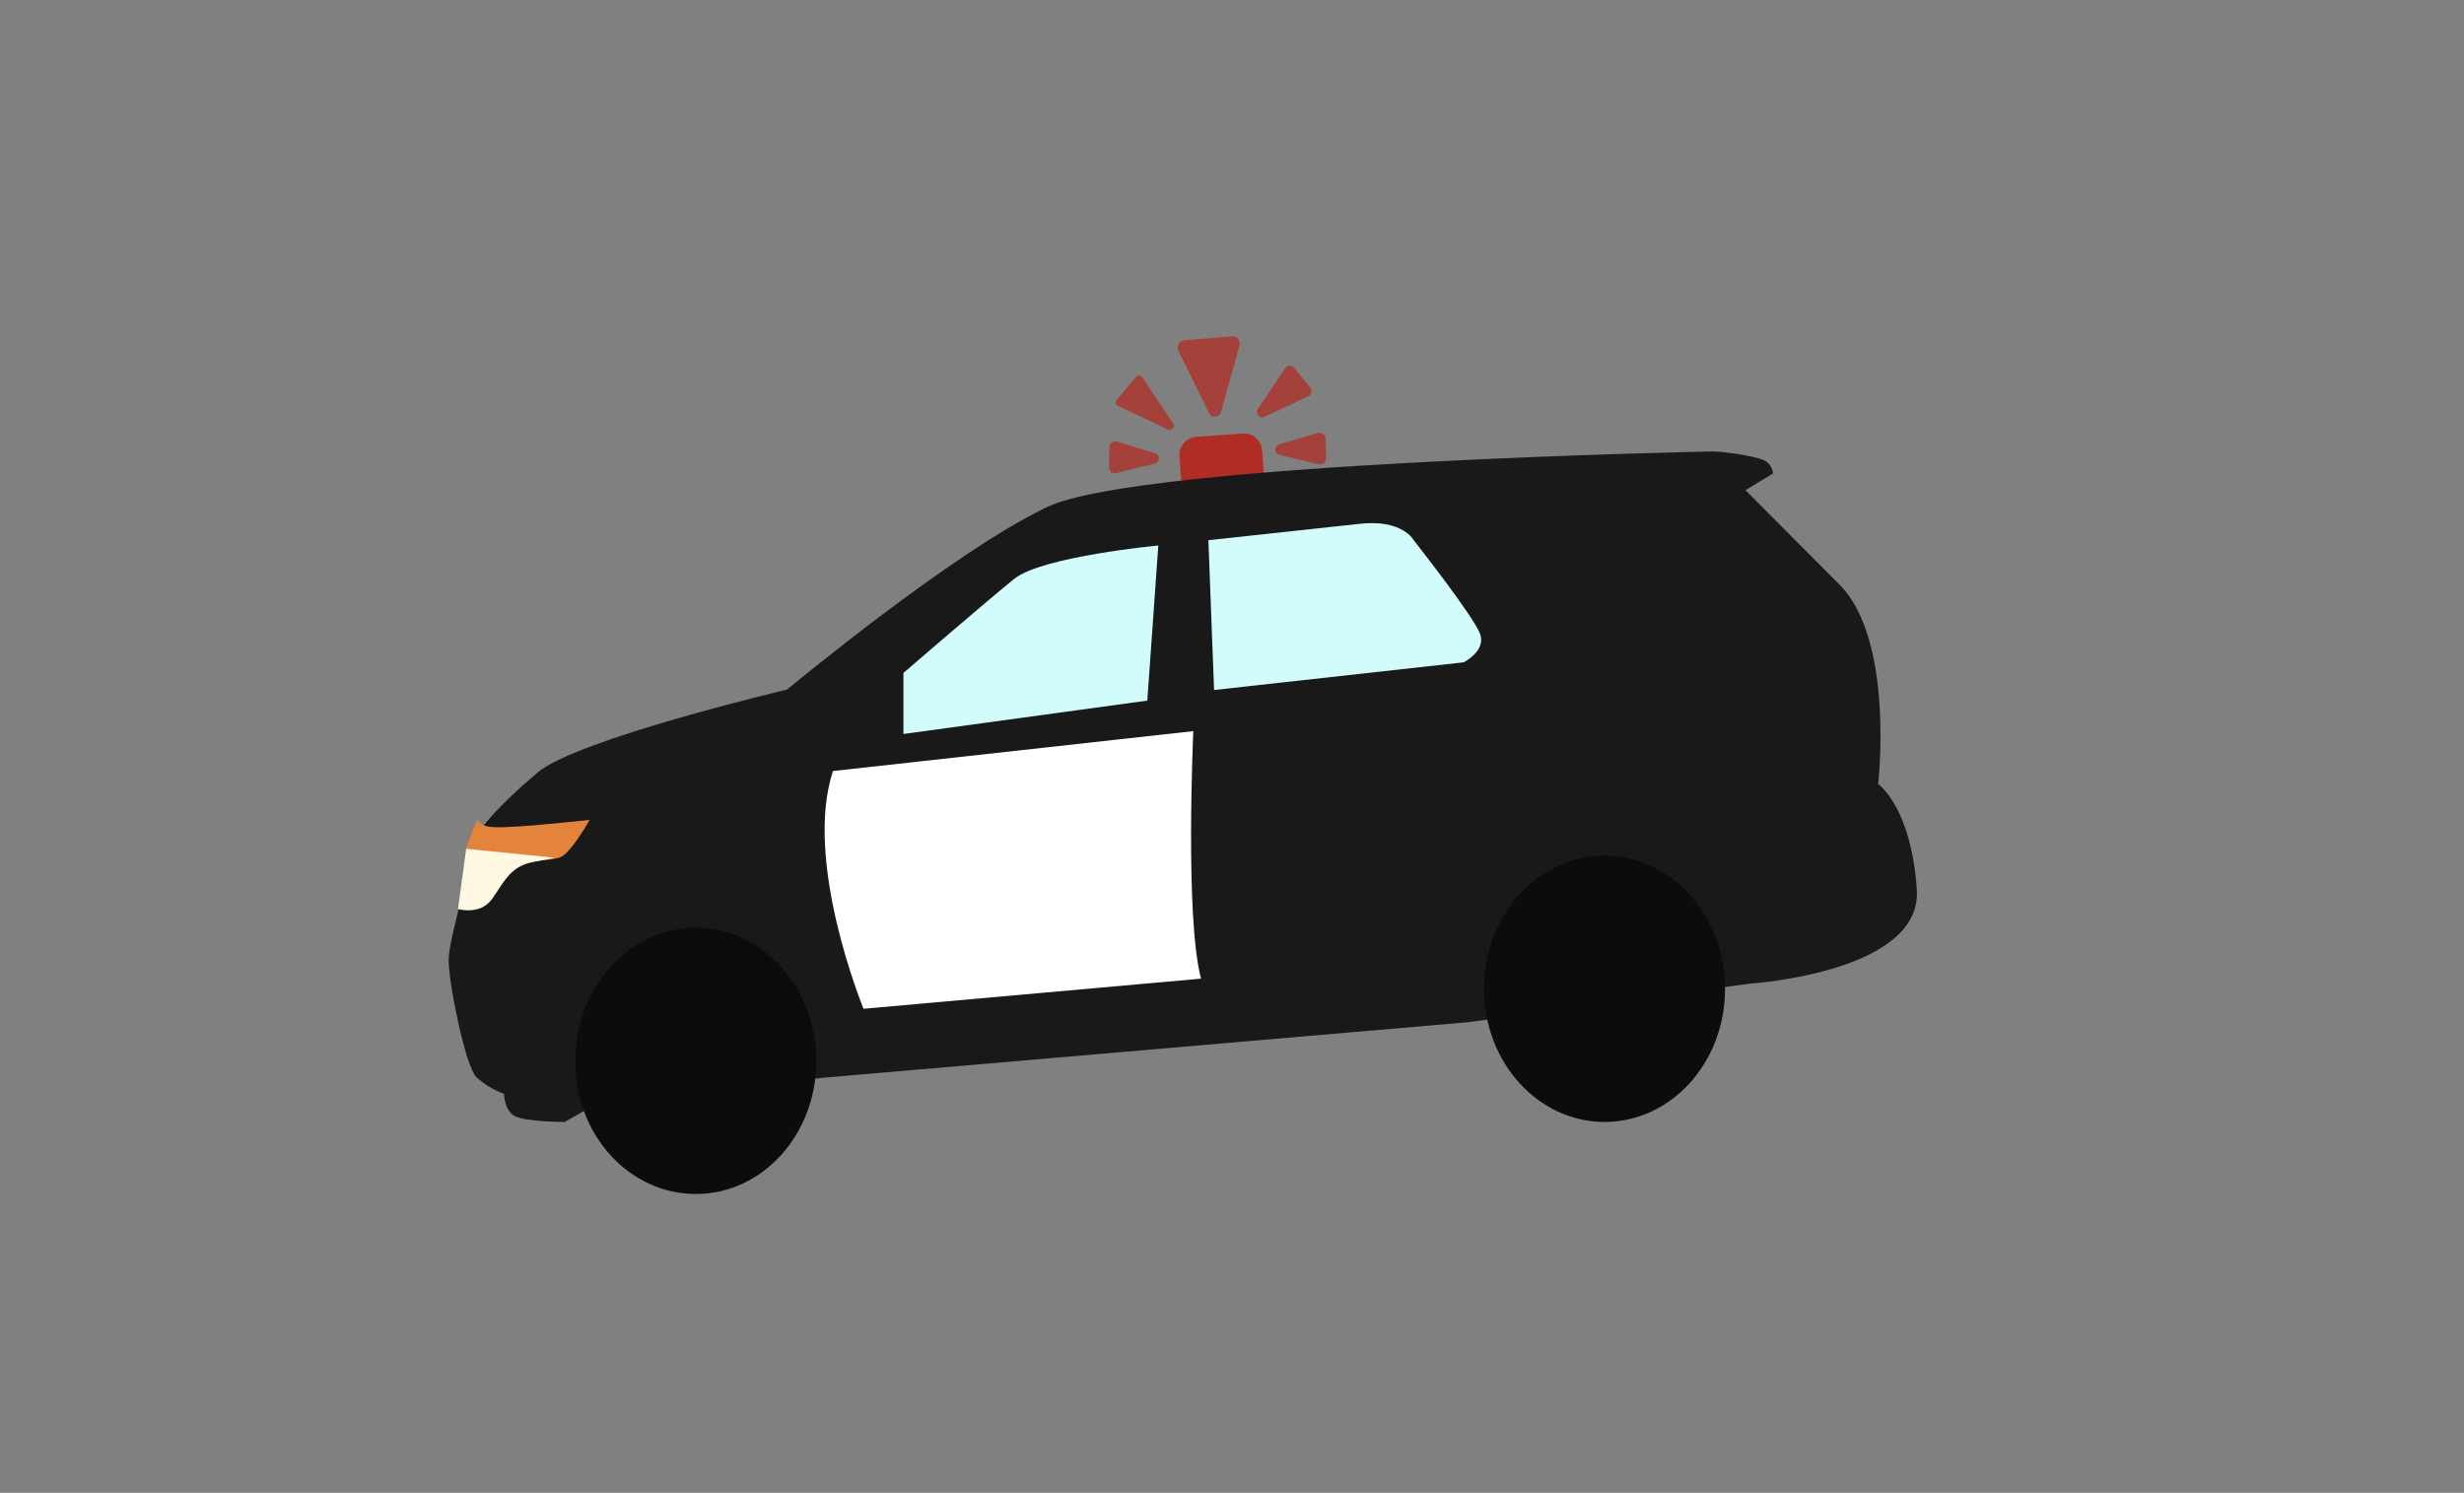 <?xml version="1.0" encoding="utf-8"?>
<!-- Generator: Adobe Illustrator 24.0.1, SVG Export Plug-In . SVG Version: 6.00 Build 0)  -->
<svg version="1.1" xmlns="http://www.w3.org/2000/svg" xmlns:xlink="http://www.w3.org/1999/xlink" x="0px" y="0px"
	 viewBox="0 0 605.2 366.7" style="enable-background:new 0 0 605.2 366.7;" xml:space="preserve">
<rect x="0" y="0" width="605.2" height="366.7" fill="#808080" stroke="none"/>
<style type="text/css">
	.st0-br{fill:#AF2D24;}
	.st1-br{fill:#191919;}
	.st2-br{fill:#0C0C0C;}
	.st3-br{fill:#E4833B;}
	.st4-br{fill:#FFF9E3;}
	.st5-br{fill:#D2FCFC;}
	.st6-br{fill:#FFFFFF;}
	.st7-br{opacity:0.76;fill:#AF2D24;}
</style>
<g id="police">
	<path class="st0-br" d="M306.7,126.8l-11.5,0.8c-1.2,0.1-2.3-0.3-3.2-1.1c-0.9-0.8-1.4-1.9-1.5-3l-0.8-11.5c-0.1-1.2,0.3-2.3,1.1-3.2
		c0.8-0.9,1.9-1.4,3-1.5l11.5-0.8c1.2-0.1,2.3,0.3,3.2,1.1c0.9,0.8,1.4,1.9,1.5,3l0.8,11.5c0.1,1.2-0.3,2.3-1.1,3.2
		C308.9,126.2,307.8,126.7,306.7,126.8z"/>
	<path class="st1-br" d="M420.7,110.9c0,0-140.2,2.7-163.4,13.6c-23.1,10.9-64,44.9-64,44.9s-51.7,12.2-61.3,20.4s-17.7,16.3-17.7,23.1
		s-4.1,17.7-4.1,23.1c0,5.5,4.1,25.9,6.8,28.6c2,1.8,4.3,3.2,6.8,4.1c0,0,0,4.1,2.7,5.5c2.7,1.4,12.2,1.4,12.2,1.4l9.5-5.4l54.5-5.5
		l157.9-13.6l69.4-9.5c0,0,42.2-2.7,40.8-23.1c-1.4-20.4-9.5-25.9-9.5-25.9s4.1-35.4-9.5-49l-23.1-23.2l6.8-4.1
		c-0.1-1-0.6-2-1.4-2.7C432.9,112.2,423.4,110.9,420.7,110.9z"/>
	<path class="st2-br" d="M170.9,293.3c16.4,0,29.6-14.6,29.6-32.7c0-18.1-13.3-32.7-29.6-32.7s-29.6,14.6-29.6,32.7
		C141.2,278.7,154.5,293.3,170.9,293.3z"/>
	<path class="st2-br" d="M394.1,275.6c16.4,0,29.6-14.6,29.6-32.7s-13.3-32.7-29.6-32.7c-16.4,0-29.6,14.6-29.6,32.7
		S377.8,275.6,394.1,275.6z"/>
	<path class="st3-br" d="M117.6,200.3c0,0-1.5,2.7,4,2.9c5.5,0.2,23.2-1.8,23.2-1.8s-4.4,8-7.2,9.2c-2.8,1.2-20.5,1.9-23.1-2.3
		L117.6,200.3z"/>
	<path class="st4-br" d="M114.5,208.5l-2,14.8c0,0,5.4,1.6,8.3-2.4c2.9-4,4.4-8,9.9-9.1l5.5-1.1L114.5,208.5z"/>
	<path class="st5-br" d="M284.5,134c0,0-28.6,2.7-35.4,8.2s-27.2,23.1-27.2,23.1v15l59.9-8.2L284.5,134z"/>
	<path class="st5-br" d="M296.8,132.7l1.4,36.8l61.3-6.8c0,0,5.4-2.7,4.1-6.8s-16.3-23.1-16.3-23.1s-2.7-5.4-13.6-4.1
		C322.7,129.9,296.8,132.7,296.8,132.7z"/>
	<path class="st6-br" d="M204.6,189.4l88.5-9.8c0,0-2.1,45.9,1.9,60.8l-82.9,7.4C212.1,247.8,197.2,211.6,204.6,189.4z"/>
</g>
<g id="lights">
	<path class="st7-br" d="M297,101.5l-7.5-15.2c-0.6-1.2,0.1-2.6,1.3-2.7l12-1c1.1-0.1,2,1.2,1.6,2.4l-4.5,16.2
		C299.5,102.6,297.7,102.8,297,101.5z"/>
	<path class="st7-br" d="M283.6,111.3l-9.2-2.8c-0.9-0.3-1.9,0.3-1.9,1.2l-0.1,5.2c0,0.9,0.9,1.6,1.8,1.3l9.3-2.3
		C285,113.6,285,111.8,283.6,111.3z"/>
	<path class="st7-br" d="M286.9,105.5l-12.3-5.8c-0.6-0.3-0.7-1-0.3-1.5l4.7-5.6c0.4-0.5,1.2-0.5,1.6,0.1l7.6,11.4
		C288.7,104.9,287.8,105.9,286.9,105.5z"/>
	<path class="st7-br" d="M314.4,109.1l9.1-2.7c1-0.3,2.1,0.4,2.1,1.3l0.1,4.9c0,1-1,1.7-2,1.4l-9.2-2.2
		C312.9,111.5,312.8,109.6,314.4,109.1z"/>
	<path class="st7-br" d="M310.6,102.4l10.8-5.1c0.8-0.4,1-1.4,0.5-2l-4.1-5c-0.6-0.7-1.6-0.6-2.1,0.1l-6.7,10
		C308.2,101.6,309.4,103,310.6,102.4z"/>
</g>
</svg>
